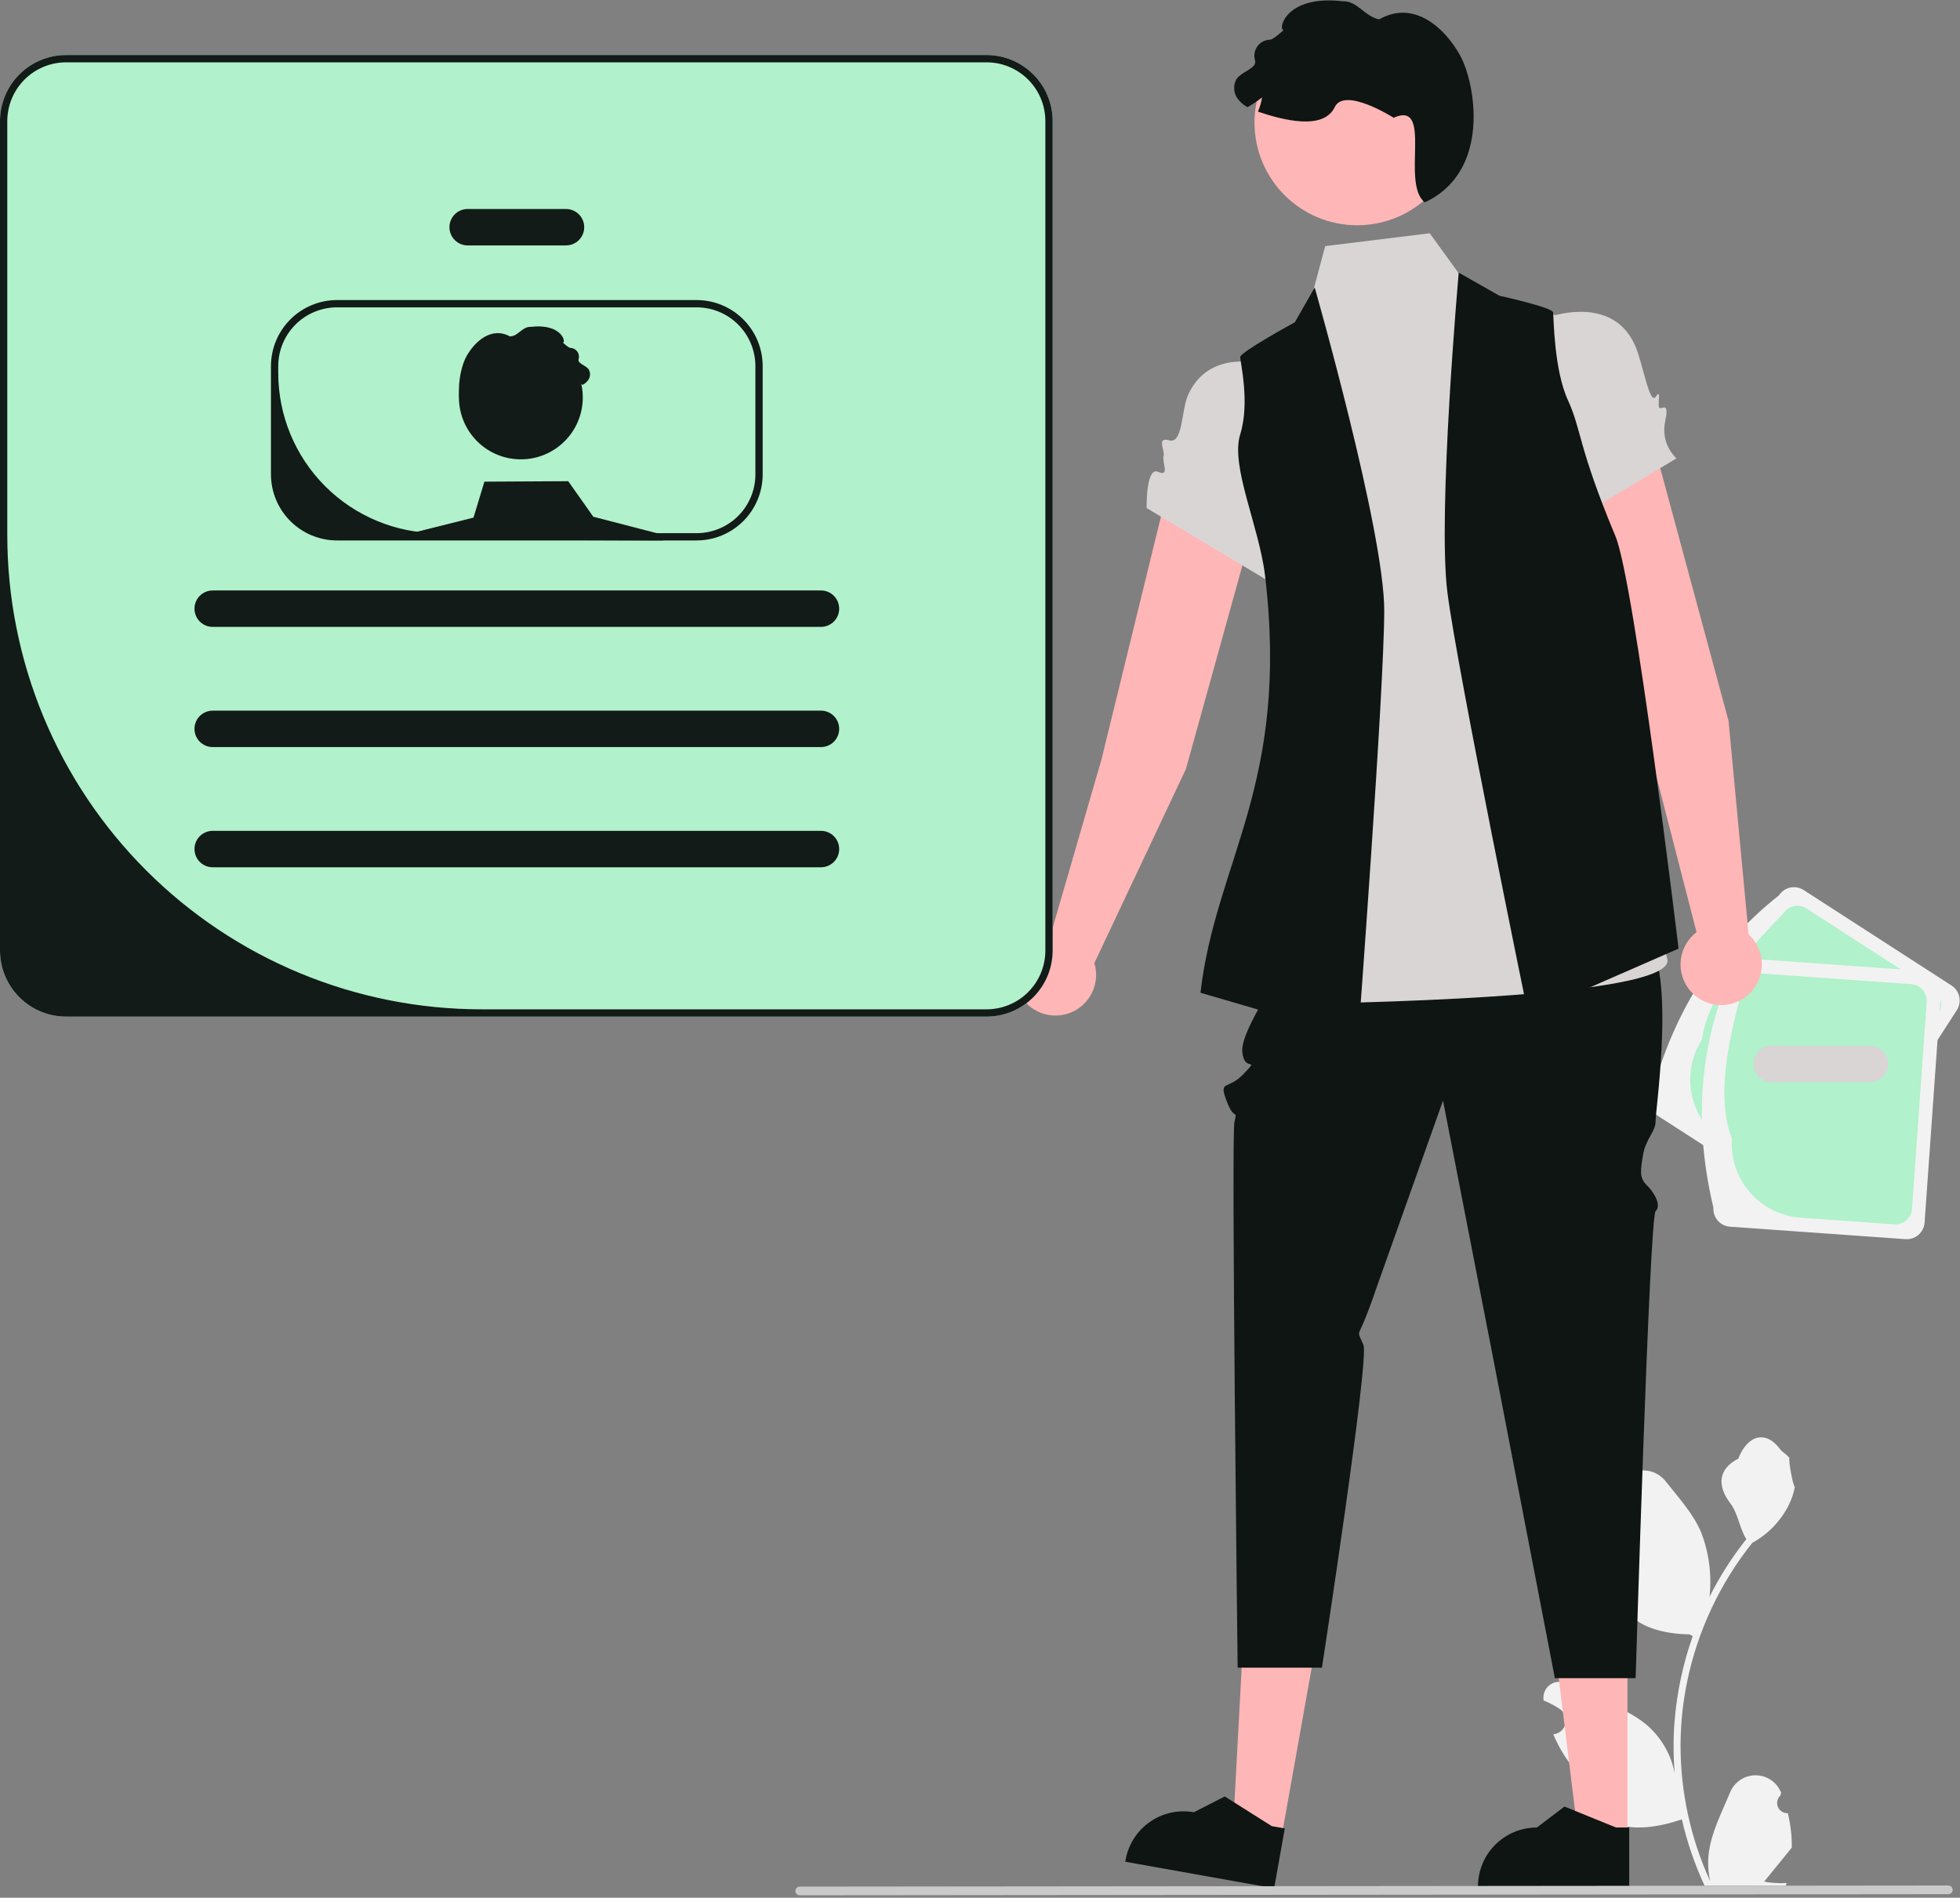 <svg width="693" height="671" viewBox="0 0 693 671" fill="none" xmlns="http://www.w3.org/2000/svg">
<rect x="0" y="0" width="693" height="671" fill="#808080" stroke="none"/>
<g clip-path="url(#clip0_2045_182)">
<path d="M632.123 641.122C631.382 641.156 630.649 640.961 630.023 640.565C629.396 640.168 628.907 639.589 628.621 638.905C628.335 638.221 628.266 637.466 628.424 636.741C628.582 636.017 628.958 635.359 629.503 634.855L629.75 633.87C629.718 633.792 629.685 633.713 629.652 633.634C628.906 631.872 627.656 630.369 626.059 629.315C624.461 628.262 622.588 627.703 620.675 627.71C618.761 627.717 616.892 628.29 615.303 629.355C613.714 630.421 612.475 631.933 611.742 633.701C608.813 640.755 605.084 647.822 604.165 655.282C603.761 658.579 603.931 661.922 604.669 665.16C597.79 650.153 594.217 633.841 594.194 617.331C594.193 613.189 594.423 609.049 594.883 604.932C595.264 601.557 595.792 598.205 596.468 594.878C600.156 576.825 608.073 559.905 619.57 545.506C625.134 542.47 629.634 537.801 632.463 532.128C633.488 530.089 634.213 527.913 634.614 525.666C633.986 525.749 632.247 516.189 632.721 515.602C631.846 514.275 630.28 513.615 629.325 512.32C624.573 505.878 618.027 507.003 614.61 515.757C607.309 519.441 607.239 525.552 611.718 531.429C614.568 535.168 614.96 540.227 617.46 544.23C617.203 544.559 616.935 544.878 616.678 545.207C611.975 551.254 607.877 557.748 604.441 564.594C605.276 556.924 604.279 549.165 601.531 541.956C598.746 535.237 593.525 529.578 588.928 523.769C583.406 516.792 572.083 519.837 571.11 528.682C571.1 528.767 571.091 528.853 571.082 528.938C571.765 529.324 572.433 529.733 573.087 530.165C573.909 530.714 574.546 531.498 574.914 532.415C575.282 533.332 575.365 534.339 575.151 535.304C574.937 536.268 574.437 537.146 573.716 537.822C572.995 538.497 572.087 538.939 571.11 539.09L571.01 539.105C571.254 541.566 571.683 544.005 572.296 546.401C566.399 569.209 579.131 577.516 597.312 577.889C597.713 578.095 598.104 578.301 598.506 578.496C595.054 588.279 592.888 598.47 592.064 608.811C591.597 614.912 591.625 621.041 592.146 627.138L592.115 626.922C590.798 620.143 587.182 614.025 581.877 609.604C573.997 603.131 562.865 600.748 554.365 595.545C553.462 594.965 552.411 594.655 551.338 594.653C550.264 594.65 549.212 594.954 548.306 595.53C547.4 596.106 546.677 596.928 546.223 597.901C545.769 598.874 545.603 599.956 545.744 601.021C545.755 601.096 545.767 601.172 545.779 601.248C547.046 601.764 548.28 602.359 549.473 603.028C550.156 603.413 550.824 603.822 551.478 604.255C552.3 604.804 552.936 605.588 553.304 606.505C553.673 607.422 553.755 608.429 553.542 609.393C553.328 610.358 552.828 611.236 552.107 611.911C551.386 612.587 550.477 613.029 549.501 613.179L549.401 613.195C549.329 613.205 549.267 613.215 549.195 613.226C551.36 618.395 554.399 623.154 558.178 627.292C561.866 647.203 577.705 649.092 594.647 643.294H594.657C596.516 651.372 599.209 659.234 602.694 666.755H631.403C631.506 666.436 631.599 666.107 631.692 665.788C629.034 665.955 626.366 665.796 623.747 665.315C625.878 662.701 628.008 660.067 630.138 657.453C630.185 657.404 630.23 657.353 630.272 657.299C631.352 655.961 632.443 654.633 633.523 653.296L633.524 653.294C633.581 649.194 633.11 645.102 632.123 641.122Z" fill="#F2F2F2"/>
<path d="M584.285 385.827C591.894 358.2 606.087 334.67 629.003 316.568C629.91 315.168 631.335 314.184 632.966 313.833C634.598 313.481 636.302 313.792 637.704 314.695L690.01 348.467C691.41 349.374 692.394 350.799 692.746 352.43C693.097 354.062 692.787 355.765 691.883 357.168L647.165 426.426C646.258 427.827 644.833 428.811 643.202 429.162C641.571 429.514 639.867 429.203 638.464 428.3L586.159 394.528C584.758 393.621 583.774 392.196 583.423 390.565C583.071 388.933 583.382 387.229 584.285 385.827Z" fill="#F2F2F2"/>
<path d="M601.804 367.499C603.765 352.902 615.84 337.98 630.553 322.974C631.402 321.662 632.737 320.74 634.265 320.412C635.792 320.083 637.388 320.373 638.702 321.219L683.654 350.244C684.966 351.093 685.887 352.428 686.216 353.955C686.545 355.483 686.255 357.079 685.409 358.393L645.615 420.023C644.766 421.335 643.431 422.256 641.904 422.585C640.376 422.914 638.78 422.624 637.466 421.777L609.619 403.797C603.776 400.015 599.671 394.069 598.206 387.264C596.741 380.459 598.035 373.351 601.804 367.499Z" fill="#B1F1CB"/>
<path d="M605.815 427.016C599.178 399.139 600.284 371.683 611.65 344.782C611.77 343.118 612.545 341.569 613.805 340.476C615.066 339.382 616.709 338.834 618.373 338.95L680.478 343.357C682.142 343.477 683.691 344.252 684.784 345.512C685.877 346.773 686.426 348.415 686.31 350.08L680.475 432.313C680.355 433.978 679.58 435.526 678.319 436.62C677.059 437.713 675.416 438.262 673.752 438.146L611.647 433.739C609.983 433.619 608.434 432.844 607.341 431.583C606.247 430.323 605.699 428.68 605.815 427.016Z" fill="#F2F2F2"/>
<path d="M612.342 402.516C607.03 388.779 610.426 369.886 616.093 349.648C616.205 348.09 616.931 346.639 618.112 345.615C619.292 344.591 620.831 344.077 622.389 344.186L675.763 347.973C677.322 348.086 678.772 348.812 679.796 349.992C680.82 351.173 681.334 352.711 681.226 354.27L676.033 427.447C675.921 429.005 675.195 430.456 674.014 431.48C672.834 432.504 671.295 433.018 669.736 432.909L636.673 430.563C629.73 430.062 623.269 426.828 618.708 421.57C614.146 416.312 611.857 409.46 612.342 402.516Z" fill="#B1F1CB"/>
<path d="M611.17 254.925L584.564 156.447C583.424 152.279 580.691 148.725 576.955 146.553C573.218 144.382 568.778 143.766 564.592 144.84C562.426 145.395 560.396 146.386 558.626 147.751C556.855 149.117 555.382 150.828 554.294 152.782C553.207 154.736 552.529 156.89 552.302 159.114C552.075 161.339 552.302 163.586 552.972 165.719L583.745 267.165L599.846 329.596C597.501 331.387 595.764 333.856 594.871 336.668C593.978 339.48 593.973 342.499 594.855 345.314C595.738 348.129 597.465 350.605 599.804 352.404C602.142 354.203 604.978 355.238 607.925 355.37C610.872 355.502 613.789 354.723 616.278 353.139C618.767 351.555 620.709 349.243 621.839 346.518C622.968 343.792 623.232 340.785 622.593 337.905C621.954 335.025 620.444 332.411 618.268 330.418L611.17 254.925Z" fill="#FFB6B6"/>
<path d="M419.29 271.961L446.575 173.67C447.719 169.502 447.178 165.052 445.069 161.279C442.961 157.507 439.453 154.715 435.304 153.505C433.158 152.88 430.906 152.698 428.687 152.971C426.468 153.244 424.328 153.966 422.397 155.093C420.466 156.22 418.785 157.728 417.456 159.526C416.127 161.324 415.178 163.374 414.667 165.55L389.455 268.52L371.498 330.442C368.568 330.788 365.815 332.027 363.614 333.992C361.413 335.957 359.87 338.551 359.195 341.423C358.52 344.295 358.745 347.306 359.84 350.045C360.936 352.785 362.848 355.121 365.317 356.736C367.786 358.351 370.692 359.166 373.641 359.072C376.59 358.978 379.438 357.978 381.799 356.208C384.16 354.439 385.919 351.986 386.837 349.182C387.755 346.378 387.787 343.359 386.93 340.536L419.29 271.961Z" fill="#FFB6B6"/>
<path d="M575.429 649.526L558.042 649.525L549.771 582.463L575.431 582.464L575.429 649.526Z" fill="#FFB6B6"/>
<path d="M576.04 667.664L522.575 667.662V666.986C522.575 661.467 524.768 656.174 528.671 652.272C532.573 648.369 537.866 646.176 543.385 646.176L553.153 638.767L571.374 646.177L576.041 646.177L576.04 667.664Z" fill="#0E1512"/>
<path d="M453.076 649.702L435.96 646.649L439.589 579.175L464.851 583.681L453.076 649.702Z" fill="#FFB6B6"/>
<path d="M450.495 667.664L397.86 658.277L397.979 657.612C398.948 652.179 402.035 647.353 406.562 644.196C411.089 641.039 416.685 639.809 422.118 640.778L433.035 635.198L449.673 645.692L454.267 646.511L450.495 667.664Z" fill="#0E1512"/>
<path d="M454.771 341.184C454.771 341.184 438.567 364.135 439.228 371.837C439.888 379.539 445.611 373.395 439.888 379.539C434.166 385.683 430.832 381.561 433.643 389.152C436.455 396.743 437.6 391.827 436.455 396.743C435.311 401.658 437.599 589.668 437.599 589.668H467.396C467.396 589.668 484.2 480.652 482.073 475.562C479.945 470.472 479.994 472.688 482.259 467.279C484.523 461.87 486.654 455.436 486.654 455.436L510.207 389.152L528.374 482.479L549.759 593.378H578.314C578.314 593.378 583.203 430.298 585.365 428.267C587.527 426.235 584.94 421.668 582.228 419.036C579.515 416.404 580.056 413.732 580.93 408.309C581.804 402.887 585.492 399.863 585.365 396.459C585.238 393.056 593.249 338.988 580.66 330.386C568.071 321.785 454.771 341.184 454.771 341.184Z" fill="#0E1512"/>
<path d="M554.4 112.574L521.07 103.937L505.512 82.478L468.563 87.02L460.698 116.29L434.393 131.559C481.546 131.841 456.153 268.448 463.084 277.262C468.724 284.434 434.934 301.497 445.524 312.382C456.114 323.267 452.198 318.911 449.741 330.761C447.283 342.612 429.37 355.153 449.741 355.028C470.112 354.904 593.033 353.148 589.521 339.1C586.009 325.051 586.064 328.619 580.768 319.811C575.473 311.003 571.908 315.925 573.691 302.928C575.473 289.931 569.685 279.879 573.717 274.127C579.905 265.299 573.669 201.573 567.833 203.274L554.4 112.574Z" fill="#D9D5D5"/>
<path d="M544.884 113.029C544.884 113.029 569.265 102.671 578.045 121.987C580.849 128.157 583.21 143.653 585.485 140.217C587.761 136.78 585.565 144.314 586.974 144.323C588.231 144.331 590.164 142.298 588.703 149.303C588.245 151.601 588.377 153.977 589.086 156.21C589.795 158.444 591.057 160.461 592.756 162.074L550.382 187.453L544.884 113.029Z" fill="#D9D5D5"/>
<path d="M453.28 130.59C453.28 130.59 428.899 120.232 420.119 139.548C417.65 144.98 418.264 157.051 413.456 155.696C408.647 154.341 412.061 159.447 411.426 161.221C410.719 163.198 413.806 168.793 409.471 166.835C405.135 164.877 405.407 179.635 405.407 179.635L447.782 205.013L453.28 130.59Z" fill="#D9D5D5"/>
<path d="M464.839 101.66L457.815 113.953C457.815 113.953 438.499 124.489 438.499 126.245C438.499 128.001 442.011 142.339 438.499 153.608C434.987 164.877 445.203 186.07 447.279 203.509C456.059 277.262 429.95 304.06 424.451 351.015L480.174 367.289C480.174 367.289 489.424 243.898 489.424 215.801C489.424 187.705 464.839 101.66 464.839 101.66Z" fill="#0E1512"/>
<path d="M515.764 96.393L530.119 104.557C530.119 104.557 548.904 108.699 549.129 110.441C549.353 112.182 549.42 130.693 554.342 141.421C559.265 152.149 557.909 157.853 571.166 189.567C577.94 205.771 593.491 335.416 593.491 335.416L540.304 358.674C540.304 358.674 515.368 237.475 511.779 209.609C508.19 181.743 515.764 96.393 515.764 96.393Z" fill="#0E1512"/>
<path d="M479.871 79.651C499.924 79.651 516.18 63.394 516.18 43.341C516.18 23.288 499.924 7.032 479.871 7.032C459.818 7.032 443.562 23.288 443.562 43.341C443.562 63.394 459.818 79.651 479.871 79.651Z" fill="#FFB6B6"/>
<path d="M503.767 71.552C495.184 64.843 506.916 35.331 492.743 41.63C492.743 41.63 475.419 30.606 471.939 37.85C467.909 46.238 453.576 42.433 444.773 39.472C445.465 37.864 445.957 36.177 446.237 34.449C444.612 35.729 442.89 36.882 441.088 37.898C439.878 37.251 438.808 36.374 437.938 35.315C437.079 34.331 436.542 33.108 436.398 31.811C436.255 30.513 436.512 29.202 437.135 28.055C438.599 25.803 441.623 25.11 443.403 23.11C443.608 22.828 443.743 22.501 443.794 22.157C443.845 21.812 443.813 21.46 443.698 21.131C443.486 20.326 443.454 19.485 443.604 18.666C443.755 17.848 444.084 17.073 444.568 16.396C445.052 15.719 445.68 15.157 446.406 14.751C447.132 14.344 447.939 14.103 448.769 14.044C449.103 14.054 449.434 13.982 449.733 13.834C451.227 12.919 452.607 11.83 453.844 10.589C451.781 10.684 454.304 -1.944 474.758 0.447C479.908 0.259 482.597 5.938 487.668 6.836C499.96 -0.188 510.932 9.944 516.271 19.629C521.61 29.314 527.389 60.528 503.767 71.552Z" fill="#0E1512"/>
<path d="M348.838 19.464H23.362C17.169 19.469 11.232 21.93 6.853 26.307C2.473 30.685 0.009 36.62 0 42.812V336.093C0.008 342.286 2.472 348.224 6.851 352.603C11.231 356.982 17.168 359.446 23.362 359.454H348.838C355.03 359.446 360.966 356.981 365.343 352.602C369.72 348.222 372.181 342.285 372.187 336.093V42.812C372.181 36.622 369.719 30.686 365.342 26.309C360.964 21.931 355.029 19.47 348.838 19.464Z" fill="#B1F1CB"/>
<path d="M200.123 86.776H165.351C163.644 86.776 162.006 86.097 160.798 84.89C159.59 83.682 158.912 82.044 158.912 80.337C158.912 78.629 159.59 76.991 160.798 75.784C162.006 74.576 163.644 73.897 165.351 73.897H200.123C201.831 73.897 203.469 74.576 204.676 75.784C205.884 76.991 206.562 78.629 206.562 80.337C206.562 82.044 205.884 83.682 204.676 84.89C203.469 86.097 201.831 86.776 200.123 86.776Z" fill="#121B17"/>
<path d="M661.171 382.635H626.399C624.691 382.635 623.054 381.956 621.846 380.749C620.638 379.541 619.96 377.903 619.96 376.196C619.96 374.488 620.638 372.85 621.846 371.642C623.054 370.435 624.691 369.756 626.399 369.756H661.171C662.879 369.756 664.517 370.435 665.724 371.642C666.932 372.85 667.61 374.488 667.61 376.196C667.61 377.903 666.932 379.541 665.724 380.749C664.517 381.956 662.879 382.635 661.171 382.635Z" fill="#D9D5D5"/>
<path d="M290.272 221.655H75.203C73.495 221.655 71.857 220.976 70.649 219.769C69.442 218.561 68.763 216.923 68.763 215.216C68.763 213.508 69.442 211.87 70.649 210.662C71.857 209.455 73.495 208.776 75.203 208.776H290.272C291.98 208.776 293.618 209.455 294.826 210.662C296.033 211.87 296.712 213.508 296.712 215.216C296.712 216.923 296.033 218.561 294.826 219.769C293.618 220.976 291.98 221.655 290.272 221.655Z" fill="#121B17"/>
<path d="M290.272 264.153H75.203C73.495 264.153 71.857 263.475 70.649 262.267C69.442 261.06 68.763 259.422 68.763 257.714C68.763 256.006 69.442 254.368 70.649 253.161C71.857 251.953 73.495 251.275 75.203 251.275H290.272C291.98 251.275 293.618 251.953 294.826 253.161C296.033 254.368 296.712 256.006 296.712 257.714C296.712 259.422 296.033 261.06 294.826 262.267C293.618 263.475 291.98 264.153 290.272 264.153Z" fill="#121B17"/>
<path d="M290.272 306.653H75.203C73.495 306.653 71.857 305.974 70.649 304.767C69.442 303.559 68.763 301.921 68.763 300.214C68.763 298.506 69.442 296.868 70.649 295.66C71.857 294.453 73.495 293.774 75.203 293.774H290.272C291.98 293.774 293.618 294.453 294.826 295.66C296.033 296.868 296.712 298.506 296.712 300.214C296.712 301.921 296.033 303.559 294.826 304.767C293.618 305.974 291.98 306.653 290.272 306.653Z" fill="#121B17"/>
<path d="M246.313 106.096H119.164C112.972 106.102 107.035 108.563 102.656 112.94C98.276 117.317 95.811 123.253 95.803 129.445V167.733C95.811 173.926 98.275 179.863 102.654 184.243C107.034 188.622 112.971 191.086 119.164 191.094H246.313C252.505 191.086 258.441 188.621 262.818 184.241C267.195 179.862 269.656 173.925 269.662 167.733V129.445C269.656 123.254 267.194 117.319 262.817 112.941C258.439 108.564 252.504 106.102 246.313 106.096ZM267.086 167.733C267.086 173.245 264.896 178.532 260.998 182.43C257.1 186.328 251.813 188.518 246.3 188.518H155.027C140.003 188.518 125.594 182.55 114.971 171.926C104.347 161.303 98.379 146.894 98.379 131.87V129.445C98.387 123.936 100.58 118.656 104.477 114.762C108.374 110.867 113.655 108.677 119.164 108.672H246.313C251.821 108.678 257.101 110.868 260.995 114.763C264.89 118.657 267.08 123.938 267.086 129.445V167.733Z" fill="#121B17"/>
<path d="M184.162 162.414C196.253 162.414 206.055 152.612 206.055 140.521C206.055 128.429 196.253 118.627 184.162 118.627C172.07 118.627 162.268 128.429 162.268 140.521C162.268 152.612 172.07 162.414 184.162 162.414Z" fill="#121B17"/>
<path d="M234.529 191.094L136.512 190.746L167.42 183.019L171.271 170.308L200.904 170.141L209.777 182.71L232.186 188.518L234.22 189.046L234.529 191.094Z" fill="#121B17"/>
<path d="M171.719 154.499C176.417 150.827 169.995 134.672 177.753 138.12C177.753 138.12 187.236 132.086 189.141 136.051C191.347 140.643 199.192 138.56 204.011 136.939C203.632 136.059 203.363 135.135 203.209 134.189C204.099 134.89 205.041 135.521 206.028 136.077C206.69 135.724 207.276 135.243 207.752 134.664C208.222 134.125 208.516 133.456 208.595 132.746C208.674 132.035 208.533 131.318 208.192 130.69C207.39 129.457 205.735 129.078 204.761 127.983C204.648 127.829 204.575 127.65 204.547 127.461C204.519 127.273 204.537 127.08 204.599 126.9C204.715 126.459 204.733 125.999 204.651 125.551C204.568 125.103 204.388 124.678 204.123 124.308C203.858 123.937 203.515 123.63 203.117 123.407C202.72 123.185 202.278 123.053 201.824 123.02C201.641 123.026 201.46 122.986 201.296 122.905C200.478 122.405 199.723 121.809 199.046 121.13C200.175 121.181 198.794 114.269 187.598 115.578C184.779 115.475 183.307 118.583 180.531 119.075C173.803 115.23 167.797 120.776 164.875 126.078C161.952 131.379 158.789 148.465 171.719 154.499Z" fill="#121B17"/>
<path d="M348.838 19.464H23.362C17.169 19.469 11.232 21.93 6.853 26.307C2.473 30.685 0.009 36.62 0 42.812V336.093C0.008 342.286 2.472 348.224 6.851 352.603C11.231 356.982 17.168 359.446 23.362 359.454H348.838C355.03 359.446 360.966 356.981 365.343 352.602C369.72 348.222 372.181 342.285 372.187 336.093V42.812C372.181 36.622 369.719 30.686 365.342 26.309C360.964 21.931 355.029 19.47 348.838 19.464ZM369.611 336.093C369.611 341.606 367.421 346.893 363.523 350.791C359.625 354.689 354.338 356.879 348.825 356.879H170.254C148.234 356.879 126.43 352.542 106.086 344.115C85.743 335.688 67.258 323.337 51.688 307.767C36.117 292.197 23.766 273.712 15.339 253.368C6.913 233.025 2.576 211.22 2.576 189.201V42.812C2.585 37.304 4.778 32.023 8.674 28.129C12.571 24.235 17.853 22.045 23.362 22.04H348.838C354.346 22.045 359.626 24.236 363.52 28.13C367.415 32.025 369.605 37.305 369.611 42.812V336.093Z" fill="#121B17"/>
<path d="M688.876 669.75L282.745 670.146C282.34 670.144 281.952 669.981 281.666 669.694C281.38 669.406 281.219 669.018 281.219 668.612C281.219 668.207 281.38 667.818 281.666 667.531C281.952 667.243 282.34 667.081 282.745 667.079L688.876 666.683C689.281 666.685 689.67 666.848 689.955 667.135C690.241 667.422 690.402 667.811 690.402 668.217C690.402 668.622 690.241 669.011 689.955 669.298C689.67 669.585 689.281 669.748 688.876 669.75Z" fill="#CACACA"/>
</g>
<defs>
<clipPath id="clip0_2045_182">
<rect width="692.888" height="670" fill="white" transform="translate(0 0.146)"/>
</clipPath>
</defs>
</svg>
